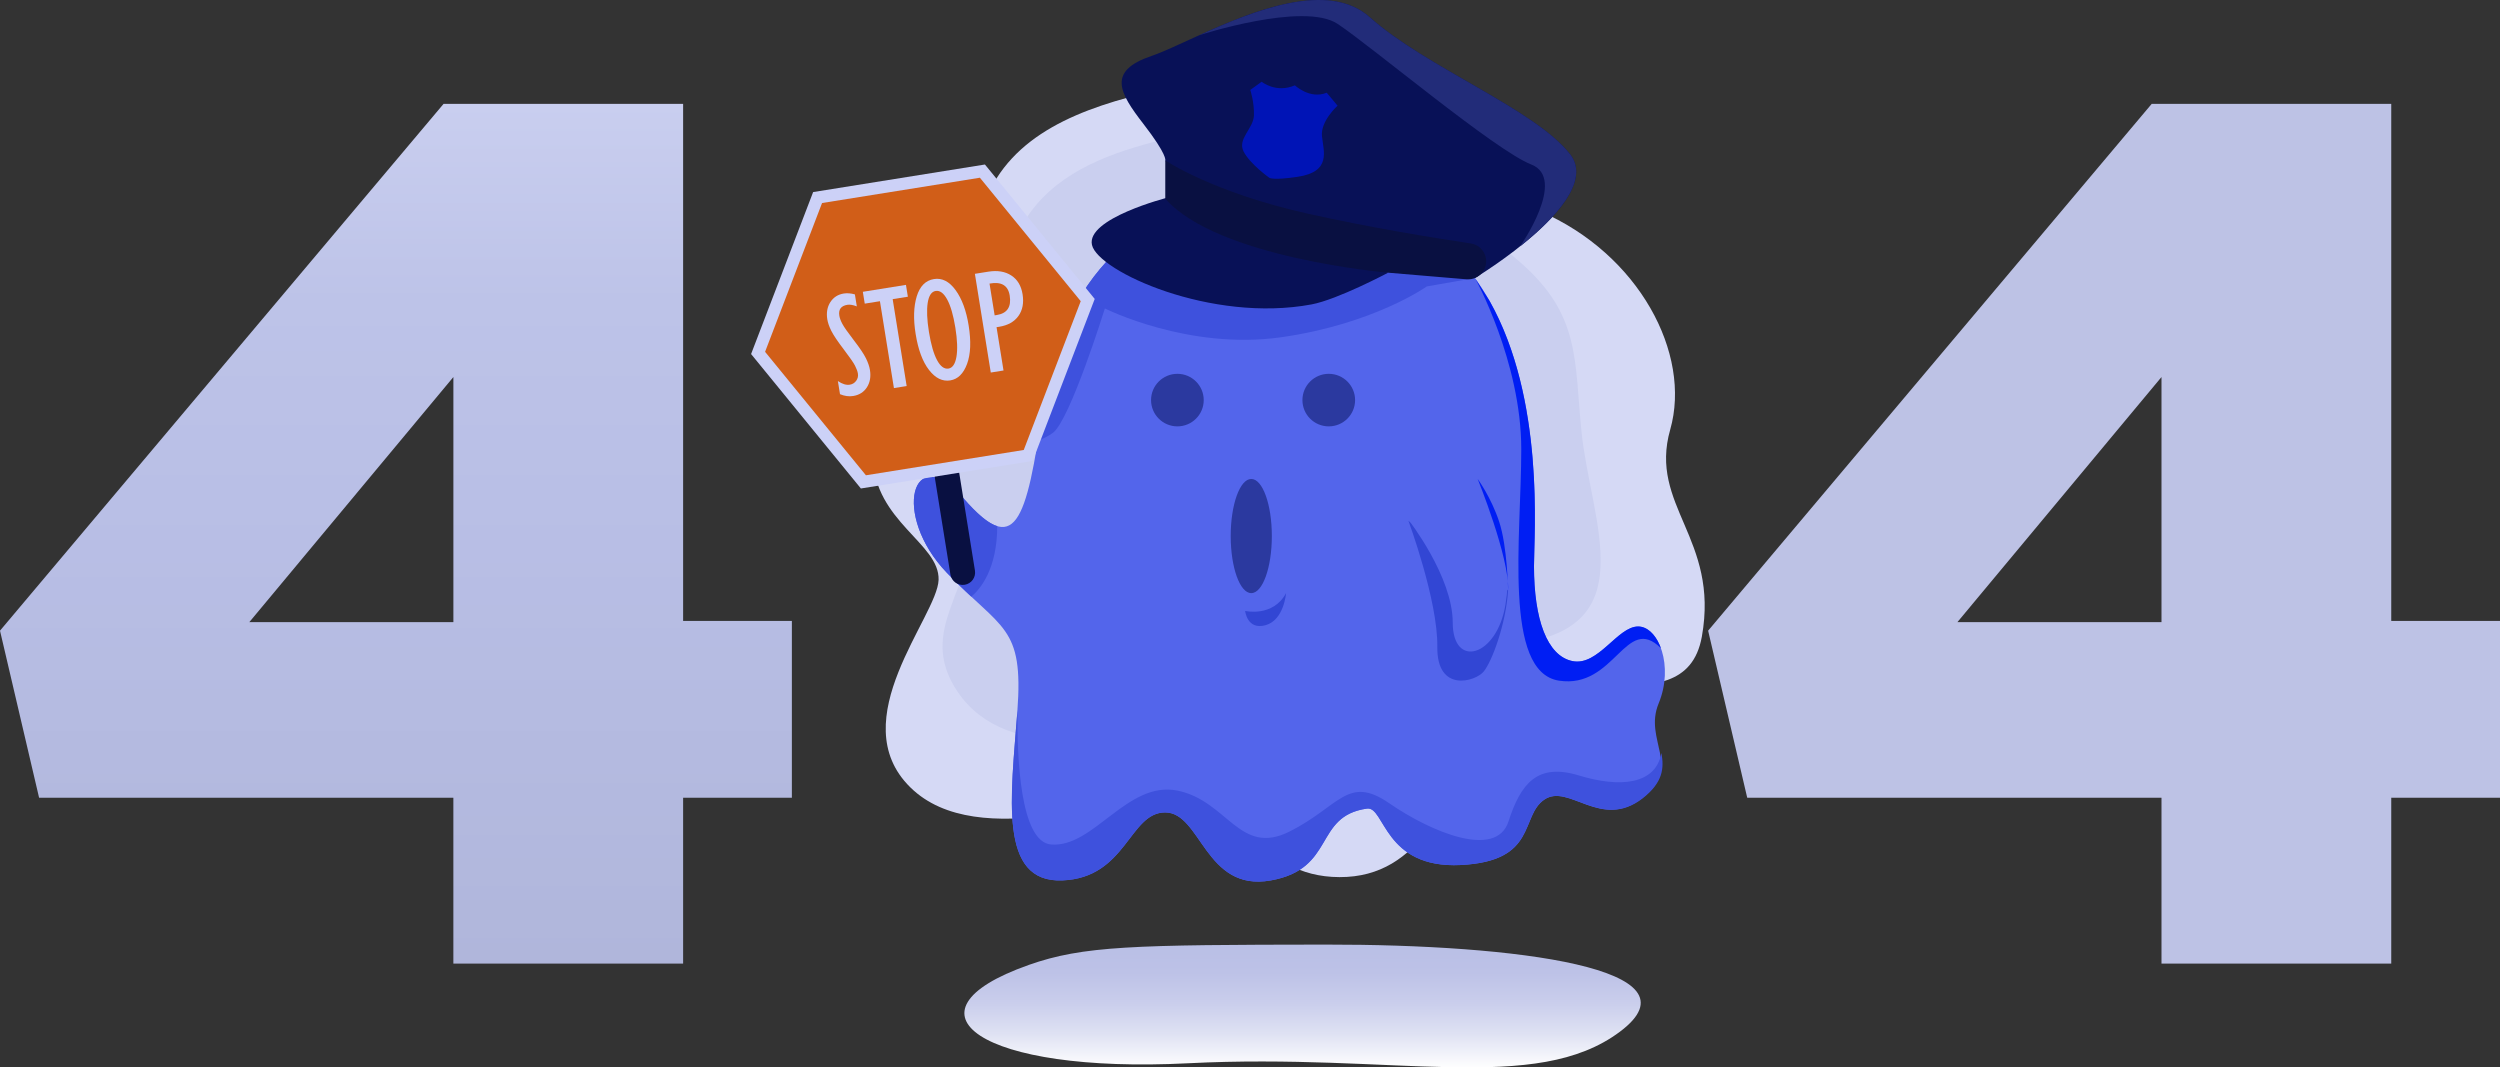<svg width="890" height="380" viewBox="0 0 890 380" fill="none" xmlns="http://www.w3.org/2000/svg">
<rect x="0" y="0" width="890" height="380" fill="#333333" stroke="none"/>
<path d="M337.397 122.918C337.397 122.918 310.149 140.019 310.757 162.875C311.365 185.732 334.548 193.437 334.14 206.431C333.731 219.415 299.768 256.35 324.067 280.29C348.376 304.23 401.099 282.02 421.503 283.382C441.906 284.744 447.595 312.164 476.876 312.253C506.156 312.343 515.451 283.938 531.133 255.932C546.824 227.925 599.596 261.609 605.863 226.623C612.129 191.637 586.884 180.015 594.595 152.943C602.306 125.871 583.377 90.378 548.318 75.237C513.259 60.105 521.708 5.911 472.96 19.711C424.213 33.51 348.177 29.374 346.862 92.347C346.394 114.676 337.377 122.899 337.377 122.899L337.397 122.918Z" fill="#D5D9F5"/>
<path d="M465.159 278.718C445.035 278.788 441.817 263.437 425.976 258.824C412.606 254.927 394.045 264.024 379.918 263.676C364.835 263.308 349.871 259.56 340.904 246.257C327.454 226.304 343.375 212.624 345.039 193.933C346.085 182.171 331.778 172.846 331.37 157.883C330.822 137.671 345.079 134.301 352.989 119.497C360.212 105.996 356.775 89.453 366.708 75.733C377.766 60.452 396.287 54.139 413.801 49.754C448.302 41.115 481.737 28.21 505.468 60.323C517.603 76.737 526.211 80.197 541.444 93.589C562.714 112.289 560.443 128.266 563.003 153.568C566.281 185.989 586.216 224.564 537.807 229.366C516.577 231.474 518.908 228.859 506.973 248.614C497.319 264.59 485.493 278.807 465.159 278.708V278.718Z" fill="#CACFEF"/>
<path d="M366.16 343.55C318.578 360.332 349.104 382.274 422.878 378.525C496.652 374.777 546.694 389.78 576.702 367.281C606.71 344.792 540.149 336.192 471.844 336.272C403.53 336.352 385.637 336.67 366.16 343.54V343.55Z" fill="url(#paint0_linear_1026_14697)"/>
<path d="M457.806 67.789C404.276 67.789 377.277 102.029 371.329 144.491C365.382 186.953 361.267 198.367 342.965 177.359C324.664 156.352 317.341 183.295 337.018 203.845C356.694 224.395 364.465 222.566 362.183 253.157C359.892 283.748 355.319 314.34 378.194 313.425C401.068 312.511 401.985 289.227 414.797 289.227C427.609 289.227 428.984 317.571 452.316 313.445C475.649 309.319 467.559 290.579 486.628 287.854C493.034 286.94 492.576 309.309 520.023 307.947C547.47 306.585 541.064 290.598 549.762 284.663C558.459 278.728 569.896 295.619 584.531 284.206C599.177 272.792 584.99 263.656 590.479 250.423C595.969 237.18 590.479 223.033 583.157 223.033C575.834 223.033 568.97 237.19 559.824 235.361C550.678 233.532 546.095 220.299 546.095 201.578C546.095 182.857 556.616 67.799 457.796 67.799L457.806 67.789Z" fill="#5365EB"/>
<path d="M456.093 120.065C489.099 115.363 507.949 101.971 507.949 101.971L525.085 98.958L447.076 68.277C400.64 72.572 376.859 104.963 371.32 144.492C370.682 149.006 370.075 153.172 369.467 156.99C371.529 156.025 373.432 155.17 374.847 154.086C381.014 149.384 393.337 109.805 393.337 109.805C393.337 109.805 423.076 124.768 456.083 120.065H456.093Z" fill="#3E51DD"/>
<path d="M355.02 187.312C351.832 186.347 347.917 183.047 342.965 177.36C324.664 156.362 317.341 183.295 337.018 203.845C340.256 207.226 343.175 210.009 345.775 212.415C349.023 209.691 354.98 202.593 355.02 187.312Z" fill="#3E51DD"/>
<path d="M414.837 57.101C414.837 57.101 415.694 55.272 407.036 44.087C398.378 32.903 394.144 25.287 409.935 19.918C425.736 14.55 467.609 -11.737 487.664 6.169C507.719 24.074 546.414 38.838 558.967 54.954C571.521 71.07 525.084 98.967 525.084 98.967L424.869 75.096L414.827 57.111L414.837 57.101Z" fill="#081157"/>
<path d="M419.15 151.789C424.328 151.789 428.525 147.6 428.525 142.434C428.525 137.267 424.328 133.078 419.15 133.078C413.973 133.078 409.775 137.267 409.775 142.434C409.775 147.6 413.973 151.789 419.15 151.789Z" fill="#2B399F"/>
<path d="M473.039 151.789C478.217 151.789 482.414 147.6 482.414 142.434C482.414 137.267 478.217 133.078 473.039 133.078C467.861 133.078 463.664 137.267 463.664 142.434C463.664 147.6 467.861 151.789 473.039 151.789Z" fill="#2B399F"/>
<path d="M445.452 211.153C449.497 211.153 452.775 202.054 452.775 190.831C452.775 179.608 449.497 170.51 445.452 170.51C441.408 170.51 438.13 179.608 438.13 190.831C438.13 202.054 441.408 211.153 445.452 211.153Z" fill="#2B399F"/>
<path d="M415.474 70.394C415.474 70.394 386.602 77.791 388.744 87.206C390.886 96.621 431.235 115.044 466.902 108.373C476.197 106.633 494.21 97.069 494.21 97.069L415.474 70.394Z" fill="#081157"/>
<path d="M501.402 185.414C501.402 185.414 511.903 213.749 511.684 230.242C511.455 246.736 525.263 242.67 528.212 239.051C531.151 235.432 536.063 222.378 536.89 210.179L501.402 185.414Z" fill="#3246D4"/>
<path d="M501.402 185.035C501.402 185.035 517.173 205.188 517.173 221.681C517.173 238.175 532.944 233.91 535.953 215.169C538.962 196.429 533.702 185.035 533.702 185.035H501.402Z" fill="#5365EB"/>
<path d="M414.837 70.712V57.102C414.837 57.102 431.624 68.465 465.378 76.021C487.625 81.002 510.549 84.71 523.59 86.669C528.442 87.395 530.733 93.052 527.744 96.939C526.409 98.679 524.277 99.623 522.086 99.434L494.021 97.068C494.021 97.068 433.258 91.839 414.837 70.712Z" fill="#091041"/>
<path d="M332.184 166.244L340.918 164.843L347.084 203.126C347.471 205.531 345.828 207.798 343.418 208.184C341.008 208.571 338.736 206.932 338.349 204.527L332.184 166.244Z" fill="#091041"/>
<path d="M306.471 173.901L267.388 126.041L289.475 68.377L350.636 58.565L389.72 106.425L367.633 164.088L306.471 173.901Z" fill="#CCD1F7"/>
<path d="M308.265 169.199L272.369 125.246L292.653 72.275L348.843 63.268L384.739 107.221L364.455 160.192L308.265 169.199Z" fill="#D15E18"/>
<path d="M299.04 140.327L298.283 135.655C299.847 136.718 301.262 137.156 302.537 136.947C303.483 136.798 304.23 136.331 304.798 135.565C305.356 134.79 305.565 133.945 305.416 133.01C305.286 132.205 304.938 131.26 304.38 130.167C303.822 129.083 302.457 127.124 300.305 124.291C298.153 121.467 296.699 119.29 295.941 117.779C295.184 116.268 294.716 114.906 294.517 113.683C294.138 111.317 294.497 109.279 295.603 107.559C296.709 105.849 298.313 104.815 300.405 104.487C301.59 104.298 302.895 104.407 304.34 104.805L305.027 109.07C303.672 108.553 302.557 108.364 301.69 108.503C299.408 108.871 298.442 110.163 298.801 112.39C298.93 113.216 299.289 114.17 299.857 115.264C300.425 116.357 301.79 118.306 303.941 121.1C306.093 123.893 307.538 126.051 308.285 127.572C309.032 129.093 309.501 130.475 309.7 131.708C310.088 134.104 309.73 136.162 308.624 137.882C307.518 139.592 305.894 140.626 303.742 140.974C302.198 141.222 300.634 141.003 299.04 140.327Z" fill="#CCD1F7"/>
<path d="M318.238 138.17L313.257 107.23L307.847 108.095L307.17 103.88L322.522 101.414L323.2 105.629L317.79 106.494L322.772 137.434L318.238 138.16V138.17Z" fill="#CCD1F7"/>
<path d="M338.293 135.425C335.513 135.873 332.983 134.63 330.721 131.697C328.45 128.764 326.866 124.499 325.969 118.902C325.112 113.603 325.252 109.149 326.358 105.51C327.473 101.881 329.516 99.823 332.485 99.346C335.374 98.879 337.934 100.191 340.186 103.273C342.437 106.355 343.992 110.56 344.839 115.869C345.745 121.526 345.556 126.09 344.271 129.56C342.985 133.039 340.993 134.988 338.293 135.425ZM333.112 103.571C331.618 103.81 330.672 105.222 330.263 107.807C329.865 110.391 330.004 113.831 330.701 118.146C331.419 122.61 332.385 125.961 333.591 128.207C334.796 130.454 336.161 131.449 337.665 131.21C339.11 130.981 340.046 129.579 340.495 127.024C340.933 124.459 340.804 121 340.106 116.645C339.389 112.211 338.422 108.87 337.197 106.614C335.972 104.357 334.607 103.343 333.112 103.581V103.571Z" fill="#CCD1F7"/>
<path d="M352.718 132.632L347.06 97.477L351.852 96.712C355.1 96.195 357.819 96.642 360.011 98.064C362.203 99.485 363.548 101.712 364.036 104.745C364.534 107.847 364.036 110.431 362.562 112.489C361.077 114.557 358.806 115.83 355.727 116.327L354.771 116.476L357.251 131.896L352.718 132.622V132.632ZM354.093 112.271L354.89 112.142C358.576 111.545 360.101 109.238 359.453 105.212C358.875 101.593 356.474 100.181 352.27 100.957L354.093 112.261V112.271Z" fill="#CCD1F7"/>
<path d="M460.994 30.388C460.994 30.388 466.274 35.439 472.312 33.013L476.177 37.626C476.177 37.626 470.09 43.074 470.618 48.453C471.156 53.831 474.095 61.119 461.94 62.948C453.173 64.26 451.908 63.306 451.908 63.306C451.908 63.306 445.034 58.464 442.722 53.941C440.411 49.417 446.249 45.818 446.399 41.076C446.548 36.334 445.103 32.019 445.103 32.019L449.148 29.096C449.148 29.096 454.209 33.281 460.984 30.378L460.994 30.388Z" fill="#0014B6"/>
<path d="M443.271 217.495C443.271 217.495 453.213 219.802 457.836 211.152C457.836 211.152 457.139 220.726 450.553 222.566C443.968 224.405 443.271 217.495 443.271 217.495Z" fill="#3246D4"/>
<path d="M558.978 54.945C546.425 38.829 507.719 24.065 487.674 6.16C472.88 -7.053 446.2 3.803 426.882 12.552C426.902 12.552 464.063 0.463 476.197 8.506C488.332 16.549 532.248 53.543 545.139 58.564C558.031 63.584 541.174 87.684 541.174 87.684C553.209 78.12 566.41 64.469 558.988 54.935L558.978 54.945Z" fill="#222C79"/>
<path d="M536.89 210.178C536.89 210.178 536.621 194.559 533.712 185.751C530.793 176.952 526.051 170.51 526.051 170.51C526.051 170.51 537.418 198.526 536.89 210.168V210.178Z" fill="#001EF3"/>
<path d="M591.297 230.769L590.859 229.666C589.115 225.639 586.316 223.025 583.167 223.025C575.845 223.025 568.981 237.182 559.835 235.353C550.689 233.523 546.106 220.291 546.106 201.57C546.106 190.077 550.071 142.296 530.275 107.101L525.095 98.969C525.095 98.969 541.573 128.725 541.573 159.953C541.573 191.18 535.038 239.21 554.983 242.312C574.928 245.404 578.774 218.213 591.297 230.779V230.769Z" fill="#001EF3"/>
<path d="M549.771 284.665C558.469 278.729 570.145 295.621 584.79 284.207C592.083 278.521 592.452 273.401 591.455 268.052C589.463 279.306 576.82 280.559 562.045 276.055C547.271 271.551 541.393 278.918 537.019 292.449C532.635 305.98 509.313 296.128 494.538 285.937C479.763 275.747 476.854 287.12 459.061 296.038C441.267 304.956 437.013 285.072 419.17 281.454C401.327 277.835 389.381 301.874 374.198 300.642C363.09 299.747 362.014 269.106 362.233 252.691C362.223 252.85 362.213 253 362.193 253.159C359.902 283.75 355.329 314.342 378.203 313.427C401.078 312.512 401.994 289.228 414.806 289.228C427.618 289.228 428.993 317.573 452.326 313.447C475.659 309.321 467.569 290.58 486.637 287.856C493.044 286.941 492.585 309.311 520.033 307.949C547.48 306.577 541.074 290.6 549.771 284.665Z" fill="#3E51DD"/>
<path d="M161.406 283.997H13.918L0 224.524L157.919 36.969H243.19V221.044H281.905V283.997H243.19V343.042H161.396V283.997H161.406ZM161.406 221.482V134.221L88.758 221.482H161.406Z" fill="url(#paint1_linear_1026_14697)"/>
<path d="M769.491 283.997H622.013L608.095 224.524L766.014 36.969H851.285V221.044H890V283.997H851.285V343.042H769.491V283.997ZM769.491 221.482V134.221L696.833 221.482H769.491Z" fill="url(#paint2_linear_1026_14697)"/>
<defs>
<linearGradient id="paint0_linear_1026_14697" x1="463.715" y1="380.007" x2="463.715" y2="336.282" gradientUnits="userSpaceOnUse">
<stop stop-color="white"/>
<stop offset="0.01" stop-color="#FDFDFE"/>
<stop offset="0.27" stop-color="#DFE2F3"/>
<stop offset="0.52" stop-color="#CACEEC"/>
<stop offset="0.77" stop-color="#BDC2E7"/>
<stop offset="1" stop-color="#B9BFE6"/>
</linearGradient>
<linearGradient id="paint1_linear_1026_14697" x1="140.953" y1="36.969" x2="140.953" y2="343.042" gradientUnits="userSpaceOnUse">
<stop stop-color="#C9CEEF"/>
<stop offset="0.23" stop-color="#BDC3E8"/>
<stop offset="0.46" stop-color="#B9BFE6"/>
<stop offset="1" stop-color="#B0B6DB"/>
</linearGradient>
<linearGradient id="paint2_linear_1026_14697" x1="749.047" y1="0.005" x2="749.047" y2="0.005" gradientUnits="userSpaceOnUse">
<stop stop-color="#C9CEEF"/>
<stop offset="0.23" stop-color="#BDC3E8"/>
<stop offset="0.46" stop-color="#B9BFE6"/>
<stop offset="1" stop-color="#B0B6DB"/>
</linearGradient>
</defs>
</svg>
